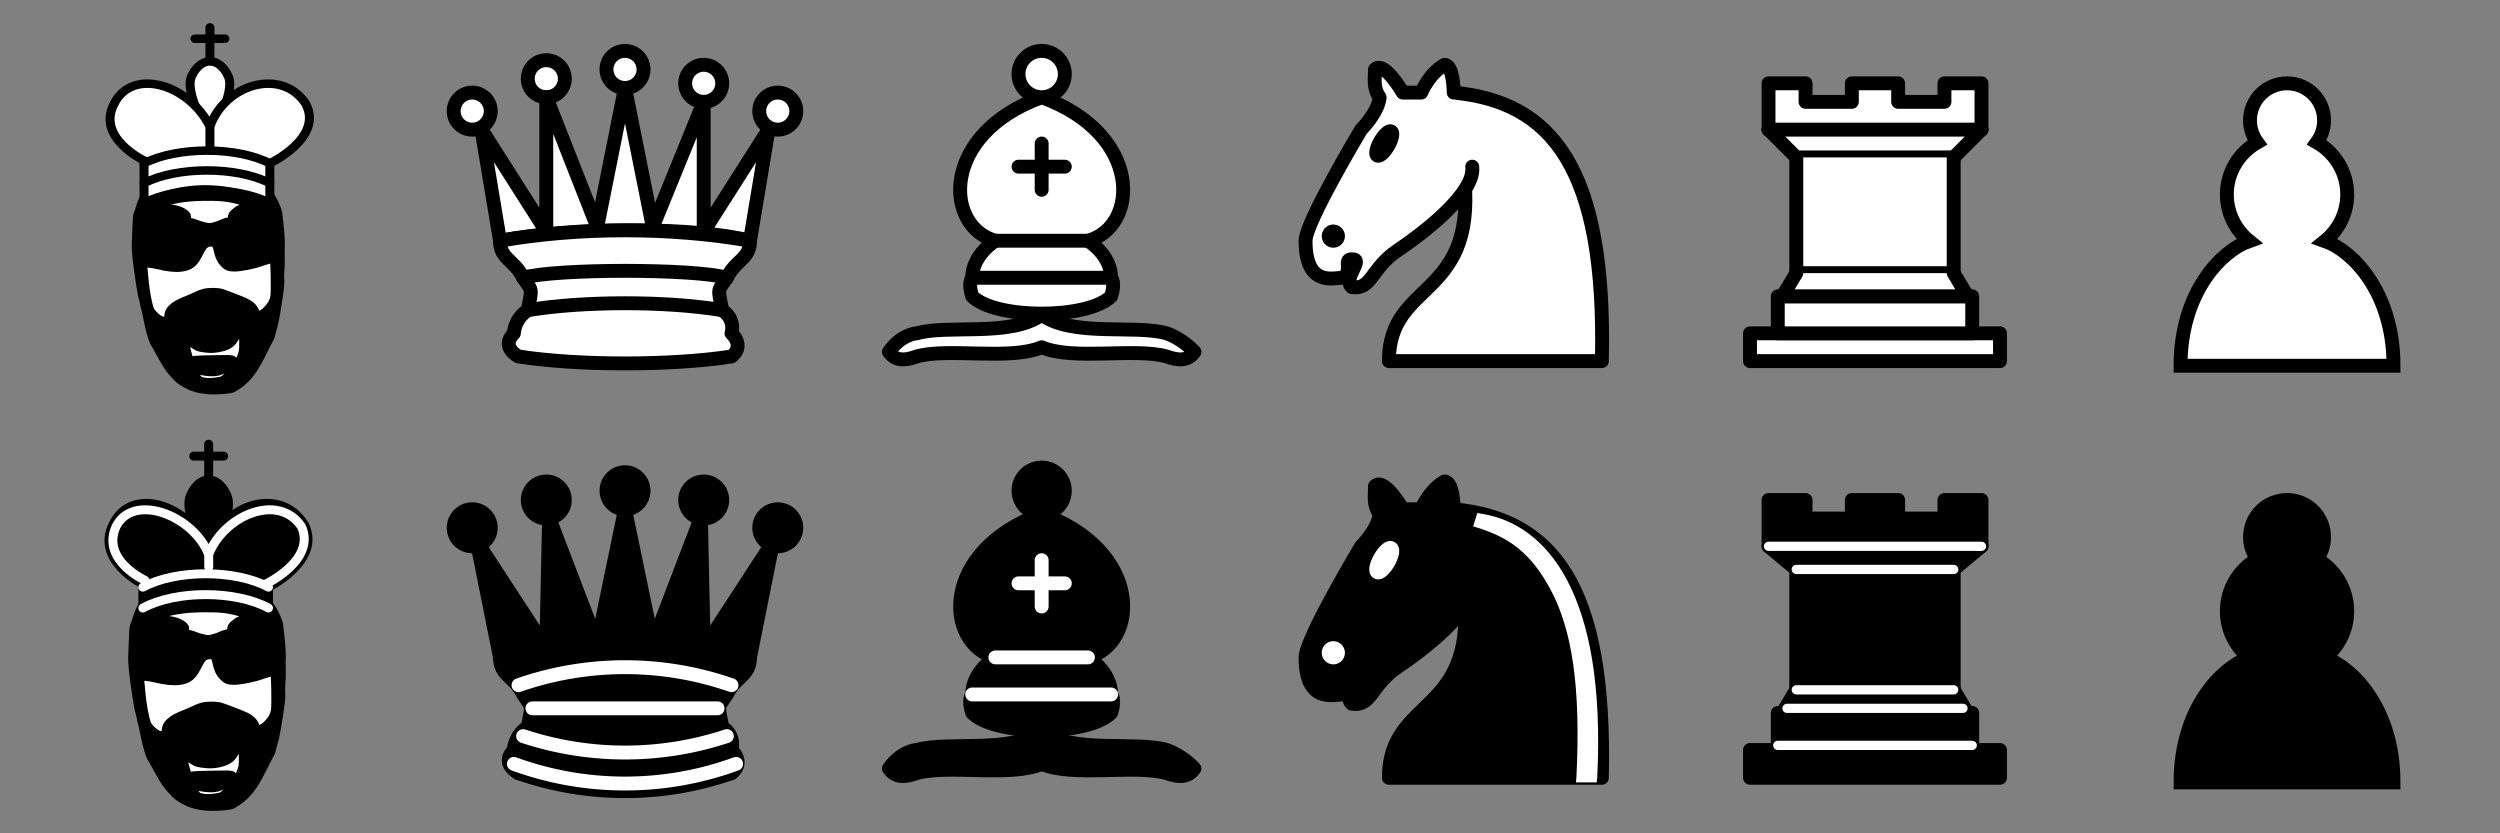 <?xml version="1.0" encoding="UTF-8" standalone="no"?>
<svg
   version="1.1"
   width="270"
   height="90"
   id="svg174"
   sodipodi:docname="Chess_Pieces_Sprite_Batchess.svg"
   xml:space="preserve"
   inkscape:version="1.2.1 (9c6d41e410, 2022-07-14)"
   xmlns:inkscape="http://www.inkscape.org/namespaces/inkscape"
   xmlns:sodipodi="http://sodipodi.sourceforge.net/DTD/sodipodi-0.dtd"
   xmlns="http://www.w3.org/2000/svg"
   xmlns:svg="http://www.w3.org/2000/svg"><rect width="100%" height="100%" fill="#808080" stroke="none"/><defs
     id="defs178"><inkscape:path-effect
       effect="transform_2pts"
       start="145.913,262.554"
       end="365.637,262.554"
       id="path-effect3972"
       is_visible="true"
       lpeversion="1"
       first_knot="1"
       last_knot="2"
       helper_size="4"
       stretch="1"
       offset="0"
       elastic="false"
       from_original_width="true"
       flip_vertical="false"
       flip_horizontal="false"
       lock_length="false"
       lock_angle="false" /><inkscape:path-effect
       effect="bend_path"
       id="path-effect3970"
       is_visible="true"
       lpeversion="1"
       bendpath="m 145.913,262.554 h 219.724"
       prop_scale="1"
       scale_y_rel="false"
       vertical="false"
       hide_knot="false" /><inkscape:path-effect
       effect="join_type"
       id="path-effect3968"
       is_visible="true"
       lpeversion="1"
       linecap_type="butt"
       line_width="1.1"
       linejoin_type="extrp_arc"
       miter_limit="100"
       attempt_force_join="true" /><inkscape:path-effect
       effect="mirror_symmetry"
       start_point="365.637,60.241"
       end_point="365.637,464.868"
       center_point="365.637,262.554"
       id="path-effect3966"
       is_visible="false"
       lpeversion="1.2"
       lpesatellites=""
       mode="free"
       discard_orig_path="false"
       fuse_paths="false"
       oposite_fuse="false"
       split_items="false"
       split_open="false"
       link_styles="false" /><inkscape:path-effect
       effect="interpolate_points"
       id="path-effect3964"
       is_visible="false"
       lpeversion="1"
       interpolator_type="CentripetalCatmullRom" /><inkscape:path-effect
       effect="attach_path"
       id="path-effect3962"
       lpeversion="1"
       is_visible="true"
       startposition="2.5"
       endposition="0.8"
       startcurvestart="0,0 , 20.2,0.106"
       startcurveend="0,0 , 20.8,0" /><inkscape:path-effect
       effect="bend_path"
       id="path-effect3960"
       is_visible="false"
       lpeversion="1"
       bendpath="m 145.913,262.554 h 219.724"
       prop_scale="1"
       scale_y_rel="false"
       vertical="false"
       hide_knot="false" /></defs><sodipodi:namedview
     id="namedview176"
     pagecolor="#ffffff"
     bordercolor="#666666"
     borderopacity="1.0"
     inkscape:showpageshadow="2"
     inkscape:pageopacity="0.0"
     inkscape:pagecheckerboard="0"
     inkscape:deskcolor="#d1d1d1"
     showgrid="false"
     inkscape:zoom="3.7083822"
     inkscape:cx="75.100133"
     inkscape:cy="45.842092"
     inkscape:window-width="1920"
     inkscape:window-height="1017"
     inkscape:window-x="1912"
     inkscape:window-y="-8"
     inkscape:window-maximized="1"
     inkscape:current-layer="svg174" /><!-- white king //--><!-- white queen //--><g
     style="opacity:1; fill:#ffffff; fill-opacity:1; fill-rule:evenodd; stroke:#000000; stroke-width:1.5; stroke-linecap:round;stroke-linejoin:round;stroke-miterlimit:4; stroke-dasharray:none; stroke-opacity:1;"
     transform="translate(45,0)"
     id="g36"><path
       d="M 9 13 A 2 2 0 1 1  5,13 A 2 2 0 1 1  9 13 z"
       transform="translate(-1,-1)"
       id="path18" /><path
       d="M 9 13 A 2 2 0 1 1  5,13 A 2 2 0 1 1  9 13 z"
       transform="translate(15.5,-5.5)"
       id="path20" /><path
       d="M 9 13 A 2 2 0 1 1  5,13 A 2 2 0 1 1  9 13 z"
       transform="translate(32,-1)"
       id="path22" /><path
       d="M 9 13 A 2 2 0 1 1  5,13 A 2 2 0 1 1  9 13 z"
       transform="translate(7,-4.5)"
       id="path24" /><path
       d="M 9 13 A 2 2 0 1 1  5,13 A 2 2 0 1 1  9 13 z"
       transform="translate(24,-4)"
       id="path26" /><path
       d="M 9,26 C 17.5,24.5 30,24.5 36,26 L 38,14 L 31,25 L 31,11 L 25.5,24.5 L 22.5,9.5 L 19.5,24.5 L 14,10.5 L 14,25 L 7,14 L 9,26 z "
       style="stroke-linecap:butt;"
       id="path28" /><path
       d="M 9,26 C 9,28 10.5,28 11.5,30 C 12.5,31.5 12.5,31 12,33.5 C 10.5,34.5 10.5,36 10.5,36 C 9,37.5 11,38.5 11,38.5 C 17.5,39.5 27.5,39.5 34,38.5 C 34,38.5 35.5,37.5 34,36 C 34,36 34.5,34.5 33,33.5 C 32.5,31 32.5,31.5 33.5,30 C 34.5,28 36,28 36,26 C 27.5,24.5 17.5,24.5 9,26 z "
       style="stroke-linecap:butt;"
       id="path30" /><path
       d="M 11.5,30 C 15,29 30,29 33.5,30"
       style="fill:none;"
       id="path32" /><path
       d="M 12,33.5 C 18,32.5 27,32.5 33,33.5"
       style="fill:none;"
       id="path34" /></g><!-- white bishop //--><g
     style="opacity:1; fill:none; fill-rule:evenodd; fill-opacity:1; stroke:#000000; stroke-width:1.5; stroke-linecap:round; stroke-linejoin:round; stroke-miterlimit:4; stroke-dasharray:none; stroke-opacity:1;"
     transform="translate(90,0)"
     id="g48"><g
       style="fill:#ffffff; stroke:#000000; stroke-linecap:butt;"
       id="g44"><path
         d="M 9,36 C 12.39,35.03 19.11,36.43 22.5,34 C 25.89,36.43 32.61,35.03 36,36 C 36,36 37.65,36.54 39,38 C 38.32,38.97 37.35,38.99 36,38.5 C 32.61,37.53 25.89,38.96 22.5,37.5 C 19.11,38.96 12.39,37.53 9,38.5 C 7.646,38.99 6.677,38.97 6,38 C 7.354,36.06 9,36 9,36 z"
         id="path38" /><path
         d="M 15,32 C 17.5,34.5 27.5,34.5 30,32 C 30.5,30.5 30,30 30,30 C 30,27.5 27.5,26 27.5,26 C 33,24.5 33.5,14.5 22.5,10.5 C 11.5,14.5 12,24.5 17.5,26 C 17.5,26 15,27.5 15,30 C 15,30 14.5,30.5 15,32 z"
         id="path40" /><path
         d="M 25 8 A 2.5 2.5 0 1 1  20,8 A 2.5 2.5 0 1 1  25 8 z"
         id="path42" /></g><path
       d="M 17.5,26 L 27.5,26 M 15,30 L 30,30 M 22.5,15.5 L 22.5,20.5 M 20,18 L 25,18"
       style="fill:none; stroke:#000000; stroke-linejoin:miter;"
       id="path46" /></g><!-- white knight //--><g
     style="opacity:1; fill:none; fill-opacity:1; fill-rule:evenodd; stroke:#000000; stroke-width:1.5; stroke-linecap:round;stroke-linejoin:round;stroke-miterlimit:4; stroke-dasharray:none; stroke-opacity:1;"
     transform="translate(135,0)"
     id="g58"><path
       d="M 22,10 C 32.5,11 38.5,18 38,39 L 15,39 C 15,30 25,32.5 23,18"
       style="fill:#ffffff; stroke:#000000;"
       id="path50" /><path
       d="M 24,18 C 24.38,20.91 18.45,25.37 16,27 C 13,29 13.18,31.34 11,31 C 9.958,30.06 12.41,27.96 11,28 C 10,28 11.19,29.23 10,30 C 9,30 5.997,31 6,26 C 6,24 12,14 12,14 C 12,14 13.89,12.1 14,10.5 C 13.27,9.506 13.5,8.5 13.5,7.5 C 14.5,6.5 16.5,10 16.5,10 L 18.5,10 C 18.5,10 19.28,8.008 21,7 C 22,7 22,10 22,10"
       style="fill:#ffffff; stroke:#000000;"
       id="path52" /><path
       d="M 9.5 25.5 A 0.5 0.5 0 1 1 8.5,25.5 A 0.5 0.5 0 1 1 9.5 25.5 z"
       style="fill:#000000; stroke:#000000;"
       id="path54" /><path
       d="M 15 15.5 A 0.5 1.5 0 1 1  14,15.5 A 0.5 1.5 0 1 1  15 15.5 z"
       transform="matrix(0.866,0.5,-0.5,0.866,9.693,-5.173)"
       style="fill:#000000; stroke:#000000;"
       id="path56" /></g><!-- white rook //--><g
     style="opacity:1; fill:#ffffff; fill-opacity:1; fill-rule:evenodd; stroke:#000000; stroke-width:1.5; stroke-linecap:round;stroke-linejoin:round;stroke-miterlimit:4; stroke-dasharray:none; stroke-opacity:1;"
     transform="translate(180,0)"
     id="g74"><path
       d="M 9,39 L 36,39 L 36,36 L 9,36 L 9,39 z "
       style="stroke-linecap:butt;"
       id="path60" /><path
       d="M 12,36 L 12,32 L 33,32 L 33,36 L 12,36 z "
       style="stroke-linecap:butt;"
       id="path62" /><path
       d="M 11,14 L 11,9 L 15,9 L 15,11 L 20,11 L 20,9 L 25,9 L 25,11 L 30,11 L 30,9 L 34,9 L 34,14"
       style="stroke-linecap:butt;"
       id="path64" /><path
       d="M 34,14 L 31,17 L 14,17 L 11,14"
       id="path66" /><path
       d="M 31,17 L 31,29.5 L 14,29.5 L 14,17"
       style="stroke-linecap:butt; stroke-linejoin:miter;"
       id="path68" /><path
       d="M 31,29.5 L 32.5,32 L 12.5,32 L 14,29.5"
       id="path70" /><path
       d="M 11,14 L 34,14"
       style="fill:none; stroke:#000000; stroke-linejoin:miter;"
       id="path72" /></g><!-- white pawn //--><g
     transform="translate(225,0)"
     id="g78"><path
       d="M 22,9 C 19.79,9 18,10.79 18,13 C 18,13.89 18.29,14.71 18.78,15.38 C 16.83,16.5 15.5,18.59 15.5,21 C 15.5,23.03 16.44,24.84 17.91,26.03 C 14.91,27.09 10.5,31.58 10.5,39.5 L 33.5,39.5 C 33.5,31.58 29.09,27.09 26.09,26.03 C 27.56,24.84 28.5,23.03 28.5,21 C 28.5,18.59 27.17,16.5 25.22,15.38 C 25.71,14.71 26,13.89 26,13 C 26,10.79 24.21,9 22,9 z "
       style="opacity:1; fill:#ffffff; fill-opacity:1; fill-rule:nonzero; stroke:#000000; stroke-width:1.5; stroke-linecap:round; stroke-linejoin:miter; stroke-miterlimit:4; stroke-dasharray:none; stroke-opacity:1;"
       id="path76" /></g><!-- black king //--><!-- black queen //--><g
     style="opacity:1; fill:000000; fill-opacity:1; fill-rule:evenodd; stroke:#000000; stroke-width:1.5; stroke-linecap:round;stroke-linejoin:round;stroke-miterlimit:4; stroke-dasharray:none; stroke-opacity:1;"
     transform="translate(45,45)"
     id="g120"><g
       style="fill:#000000; stroke:none;"
       id="g104"><circle
         cx="6"
         cy="12"
         r="2.75"
         id="circle94" /><circle
         cx="14"
         cy="9"
         r="2.75"
         id="circle96" /><circle
         cx="22.5"
         cy="8"
         r="2.75"
         id="circle98" /><circle
         cx="31"
         cy="9"
         r="2.75"
         id="circle100" /><circle
         cx="39"
         cy="12"
         r="2.75"
         id="circle102" /></g><path
       d="M 9,26 C 17.5,24.5 30,24.5 36,26 L 38.5,13.5 L 31,25 L 30.7,10.9 L 25.5,24.5 L 22.5,10 L 19.5,24.5 L 14.3,10.9 L 14,25 L 6.5,13.5 L 9,26 z"
       style="stroke-linecap:butt; stroke:#000000;"
       id="path106" /><path
       d="M 9,26 C 9,28 10.5,28 11.5,30 C 12.5,31.5 12.5,31 12,33.5 C 10.5,34.5 10.5,36 10.5,36 C 9,37.5 11,38.5 11,38.5 C 17.5,39.5 27.5,39.5 34,38.5 C 34,38.5 35.5,37.5 34,36 C 34,36 34.5,34.5 33,33.5 C 32.5,31 32.5,31.5 33.5,30 C 34.5,28 36,28 36,26 C 27.5,24.5 17.5,24.5 9,26 z"
       style="stroke-linecap:butt;"
       id="path108" /><path
       d="M 11,38.5 A 35,35 1 0 0 34,38.5"
       style="fill:none; stroke:#000000; stroke-linecap:butt;"
       id="path110" /><path
       d="M 11,29 A 35,35 1 0 1 34,29"
       style="fill:none; stroke:#ffffff;"
       id="path112" /><path
       d="M 12.5,31.5 L 32.5,31.5"
       style="fill:none; stroke:#ffffff;"
       id="path114" /><path
       d="M 11.5,34.5 A 35,35 1 0 0 33.5,34.5"
       style="fill:none; stroke:#ffffff;"
       id="path116" /><path
       d="M 10.5,37.5 A 35,35 1 0 0 34.5,37.5"
       style="fill:none; stroke:#ffffff;"
       id="path118" /></g><!-- black bishop //--><g
     style="opacity:1; fill:none; fill-rule:evenodd; fill-opacity:1; stroke:#000000; stroke-width:1.5; stroke-linecap:round; stroke-linejoin:round; stroke-miterlimit:4; stroke-dasharray:none; stroke-opacity:1;"
     transform="translate(90,45)"
     id="g132"><g
       style="fill:#000000; stroke:#000000; stroke-linecap:butt;"
       id="g128"><path
         d="M 9,36 C 12.39,35.03 19.11,36.43 22.5,34 C 25.89,36.43 32.61,35.03 36,36 C 36,36 37.65,36.54 39,38 C 38.32,38.97 37.35,38.99 36,38.5 C 32.61,37.53 25.89,38.96 22.5,37.5 C 19.11,38.96 12.39,37.53 9,38.5 C 7.646,38.99 6.677,38.97 6,38 C 7.354,36.06 9,36 9,36 z"
         id="path122" /><path
         d="M 15,32 C 17.5,34.5 27.5,34.5 30,32 C 30.5,30.5 30,30 30,30 C 30,27.5 27.5,26 27.5,26 C 33,24.5 33.5,14.5 22.5,10.5 C 11.5,14.5 12,24.5 17.5,26 C 17.5,26 15,27.5 15,30 C 15,30 14.5,30.5 15,32 z"
         id="path124" /><path
         d="M 25 8 A 2.5 2.5 0 1 1  20,8 A 2.5 2.5 0 1 1  25 8 z"
         id="path126" /></g><path
       d="M 17.5,26 L 27.5,26 M 15,30 L 30,30 M 22.5,15.5 L 22.5,20.5 M 20,18 L 25,18"
       style="fill:none; stroke:#ffffff; stroke-linejoin:miter;"
       id="path130" /></g><!-- black knight //--><g
     style="opacity:1; fill:none; fill-opacity:1; fill-rule:evenodd; stroke:#000000; stroke-width:1.5; stroke-linecap:round;stroke-linejoin:round;stroke-miterlimit:4; stroke-dasharray:none; stroke-opacity:1;"
     transform="translate(135,45)"
     id="g144"><path
       d="M 22,10 C 32.5,11 38.5,18 38,39 L 15,39 C 15,30 25,32.5 23,18"
       style="fill:#000000; stroke:#000000;"
       id="path134" /><path
       d="M 24,18 C 24.38,20.91 18.45,25.37 16,27 C 13,29 13.18,31.34 11,31 C 9.958,30.06 12.41,27.96 11,28 C 10,28 11.19,29.23 10,30 C 9,30 5.997,31 6,26 C 6,24 12,14 12,14 C 12,14 13.89,12.1 14,10.5 C 13.27,9.506 13.5,8.5 13.5,7.5 C 14.5,6.5 16.5,10 16.5,10 L 18.5,10 C 18.5,10 19.28,8.008 21,7 C 22,7 22,10 22,10"
       style="fill:#000000; stroke:#000000;"
       id="path136" /><path
       d="M 9.5 25.5 A 0.5 0.5 0 1 1 8.5,25.5 A 0.5 0.5 0 1 1 9.5 25.5 z"
       style="fill:#ffffff; stroke:#ffffff;"
       id="path138" /><path
       d="M 15 15.5 A 0.5 1.5 0 1 1  14,15.5 A 0.5 1.5 0 1 1  15 15.5 z"
       transform="matrix(0.866,0.5,-0.5,0.866,9.693,-5.173)"
       style="fill:#ffffff; stroke:#ffffff;"
       id="path140" /><path
       d="M 24.55,10.4 L 24.1,11.85 L 24.6,12 C 27.75,13 30.25,14.49 32.5,18.75 C 34.75,23.01 35.75,29.06 35.25,39 L 35.2,39.5 L 37.45,39.5 L 37.5,39 C 38,28.94 36.62,22.15 34.25,17.66 C 31.88,13.17 28.46,11.02 25.06,10.5 L 24.55,10.4 z "
       style="fill:#ffffff; stroke:none;"
       id="path142" /></g><!-- black rook //--><g
     style="opacity:1; fill:000000; fill-opacity:1; fill-rule:evenodd; stroke:#000000; stroke-width:1.5; stroke-linecap:round;stroke-linejoin:round;stroke-miterlimit:4; stroke-dasharray:none; stroke-opacity:1;"
     transform="translate(180,45)"
     id="g168"><path
       d="M 9,39 L 36,39 L 36,36 L 9,36 L 9,39 z "
       style="stroke-linecap:butt;"
       id="path146" /><path
       d="M 12.5,32 L 14,29.5 L 31,29.5 L 32.5,32 L 12.5,32 z "
       style="stroke-linecap:butt;"
       id="path148" /><path
       d="M 12,36 L 12,32 L 33,32 L 33,36 L 12,36 z "
       style="stroke-linecap:butt;"
       id="path150" /><path
       d="M 14,29.5 L 14,16.5 L 31,16.5 L 31,29.5 L 14,29.5 z "
       style="stroke-linecap:butt;stroke-linejoin:miter;"
       id="path152" /><path
       d="M 14,16.5 L 11,14 L 34,14 L 31,16.5 L 14,16.5 z "
       style="stroke-linecap:butt;"
       id="path154" /><path
       d="M 11,14 L 11,9 L 15,9 L 15,11 L 20,11 L 20,9 L 25,9 L 25,11 L 30,11 L 30,9 L 34,9 L 34,14 L 11,14 z "
       style="stroke-linecap:butt;"
       id="path156" /><path
       d="M 12,35.5 L 33,35.5 L 33,35.5"
       style="fill:none; stroke:#ffffff; stroke-width:1; stroke-linejoin:miter;"
       id="path158" /><path
       d="M 13,31.5 L 32,31.5"
       style="fill:none; stroke:#ffffff; stroke-width:1; stroke-linejoin:miter;"
       id="path160" /><path
       d="M 14,29.5 L 31,29.5"
       style="fill:none; stroke:#ffffff; stroke-width:1; stroke-linejoin:miter;"
       id="path162" /><path
       d="M 14,16.5 L 31,16.5"
       style="fill:none; stroke:#ffffff; stroke-width:1; stroke-linejoin:miter;"
       id="path164" /><path
       d="M 11,14 L 34,14"
       style="fill:none; stroke:#ffffff; stroke-width:1; stroke-linejoin:miter;"
       id="path166" /></g><!-- black pawn //--><g
     transform="translate(225,45)"
     id="g172"><path
       d="M 22,9 C 19.79,9 18,10.79 18,13 C 18,13.89 18.29,14.71 18.78,15.38 C 16.83,16.5 15.5,18.59 15.5,21 C 15.5,23.03 16.44,24.84 17.91,26.03 C 14.91,27.09 10.5,31.58 10.5,39.5 L 33.5,39.5 C 33.5,31.58 29.09,27.09 26.09,26.03 C 27.56,24.84 28.5,23.03 28.5,21 C 28.5,18.59 27.17,16.5 25.22,15.38 C 25.71,14.71 26,13.89 26,13 C 26,10.79 24.21,9 22,9 z "
       style="opacity:1; fill:#000000; fill-opacity:1; fill-rule:nonzero; stroke:#000000; stroke-width:1.5; stroke-linecap:round; stroke-linejoin:miter; stroke-miterlimit:4; stroke-dasharray:none; stroke-opacity:1;"
       id="path170" /></g><g
     id="g4444-2"
     transform="matrix(0.089,0,0,0.089,-39.296,1.635)"><g
       id="g4398-8"><path
         style="fill:#000000;stroke:none;stroke-width:0.248"
         d="m 693.802,460.044 c -0.47,-0.029 -2.437,-0.408 -6.238,-0.842 -12.293,-1.119 -26.408,-8.034 -34.039,-15.573 -14.628,-14.451 -16.691,-22.78 -29.83,-45.166 -4.745,-10.351 -8.014,-29.62 -10.642,-41.386 -1.038,-2.32 -1.092,-4.517 -1.186,-4.611 -0.725,-4.069 -0.59,-3.222 -2.584,-10.923 0,-0.133 -0.56,-2.406 -0.799,-4.014 -0.55,-3.702 -1.225,-6.765 -1.821,-10.616 -0.696,-4.497 -4.544,-29.986 -5.123,-41.628 -0.349,-8.051 0.02,-9.21 1.069,-35.948 0.137,-3.485 0.414,-5.406 0.492,-6.058 0.316,-2.875 1.997,-6.393 2.648,-8.116 23.34,-89.182 157.26,-72.911 178.12,3.736 1.827,14.335 3.459,30.438 3.31,40.993 -0.119,0.129 -0.217,1.453 -0.217,2.942 -0.095,8.87 0.436,20.369 -0.246,25.114 -0.197,1.294 -0.228,2.28 -0.086,2.725 -0.77,6.676 -0.026,9.465 -0.129,14.682 -0.032,1.623 -0.163,3.318 -0.292,3.765 -0.128,0.448 -0.29,2.379 -0.359,4.292 -1.674,10.935 -3.411,25.597 -7.054,42.691 -0.131,0.237 -0.459,1.322 -0.728,2.412 -0.27,1.09 -0.673,2.595 -0.896,3.345 -0.223,0.75 -0.466,1.753 -0.54,2.23 -0.074,0.477 -0.236,0.995 -0.361,1.151 -0.125,0.156 -0.441,1.327 -0.703,2.602 -0.52,2.53 -1.035,4.477 -1.236,4.672 -14.999,27.418 -21.261,50.105 -48.345,64.845 -2.211,1.203 -6.904,1.875 -9.267,2.018 -4.212,0.255 -12.004,1.334 -22.916,0.666 z m 19.945,-14.885 c 28.558,-22.159 26.91,-46.17 25.321,-58.836 -0.199,-4.463 -3.713,-13.782 -5.386,-11.645 -1.672,2.137 -2.251,2.901 -3.08,4.432 -0.83,1.531 -1.547,2.974 -2.223,4.083 -0.677,1.109 -1.128,1.954 -1.128,2.13 0,0.176 -0.416,0.683 -0.991,1.773 -0.575,1.09 -1.397,2.582 -1.986,3.625 -0.589,1.044 -0.928,1.836 -2.594,3.994 -1.666,2.158 -7.232,4.924 -8.799,5.48 -1.567,0.557 -8.835,2.062 -11.492,2.34 -2.657,0.279 -2.208,0.382 -4.302,0.035 -2.093,-0.347 -4.486,-0.383 -6.551,-0.612 -2.066,-0.229 -4.683,-0.435 -5.842,-0.749 -1.159,-0.315 -0.996,-0.436 -1.211,-0.515 -0.215,-0.079 1.051,0.648 -0.781,-0.288 -1.832,-0.936 -7.276,-4.32 -9.56,-6.414 -2.284,-2.094 -3.969,-14.091 -9.148,-10.66 -5.179,3.431 6.415,51.002 17.165,61.454 4.812,3.936 21.947,3.783 32.588,0.373 z m -10.9,-14.336 c -0.818,0.066 2.33,-0.227 -1.722,0.355 -4.052,0.582 -22.25,-2.989 -25.122,-5.008 v -1.7e-4 -1.6e-4 c -2.342,-2.786 -0.743,-4.484 0.993,-5.036 1.632,-0.518 3.95,-0.681 5.969,-0.626 2.686,0.073 3.82,-0.024 6.255,-10e-4 2.434,0.023 -0.395,-0.216 5.276,-0.094 5.671,0.122 24.606,-0.782 25.929,-0.829 1.323,-0.048 3.1,-0.073 2.379,0.941 -0.721,1.014 -11.962,8.846 -19.957,10.299 M 647.83,369.266 c -0.011,-1.053 0.568,-9.041 3.002,-10.721 8.203,-8.655 19.554,-9.759 29.125,-15.28 10.338,-5.964 25.208,-7.055 35.773,-1.504 27.676,10.347 35.007,12.699 33.804,26.477 -0.167,0 -0.245,0.66 -0.211,1.806 18.729,-7.101 20.157,-11.958 26.016,-20.921 3.83,-11.449 1.935,-19.527 1.485,-52.925 0.037,-1.454 0.863,-4.204 -0.455,-3.965 -16.981,3.068 -21.961,7.068 -28.442,8.077 -0.567,0.088 -1.321,0.26 -1.753,0.358 -9.949,2.26 -22.133,5.068 -27.067,2.006 -17.299,-10.736 -4.558,-30.603 -22.864,-29.265 -19.362,1.415 -10.901,27.433 -33.781,30.409 -9.183,1.195 -18.513,0.173 -34.687,-4.369 -11.242,-1.12 -16.146,-2.936 -14.994,5.741 1.693,10.375 1.483,21.865 3.049,31.536 1.429,3.971 2.57,13.461 4.098,18.669 3.346,11.398 15.599,17.781 18.863,18.279 7.585,1.157 9.06,-2.349 9.039,-4.408 z m 67.66,-2.093 c 6.765,-1.147 8.392,-0.82 9.077,-1.184 13.372,-7.105 -10.938,-11.364 -24.138,-12.716 -6.363,0.464 -8.14,-0.275 -17.077,2.286 -52.395,13.271 25.373,12.762 32.138,11.615 z M 699.5,259.655 c 0.613,-0.327 1.918,-0.735 2.899,-0.908 0.981,-0.173 2.203,-0.528 2.716,-0.789 4.576,-1.225 8.955,-4.266 12.978,-5.044 0.608,-0.094 1.728,-0.413 2.592,-0.618 4.376,-1.036 13.132,-3.089 13.132,-3.089 l 13.027,-1.546 11.394,-0.193 c -5.216,-2.91 -14.308,-5.186 -18.62,-3.953 -0.472,0.278 -1.291,0.582 -1.823,0.663 -3.036,0.457 -4.8,0.927 -9.158,1.317 -6.848,0.613 -2.498,-3.077 4.808,-7.817 3.397,-1.281 3.57,-1.537 6.918,-1.88 4.136,0.506 7.863,-0.324 10.693,-0.011 5.15,1.983 2.38,1.146 6.976,3.611 2.555,1.546 3.936,3.42 5.46,4.062 0.073,-0.073 0.376,0.07 0.673,0.318 1.225,1.097 1.667,2.839 3.395,2.919 l 0.235,-0.139 0.415,-0.742 c 0.398,-0.711 -0.147,-1.616 -0.254,-1.781 -0.106,-0.165 -0.206,-0.953 -0.22,-1.75 -0.015,-0.797 -0.127,-1.522 -0.249,-1.61 -0.122,-0.088 -0.232,-0.663 -0.245,-1.276 -0.04,-1.959 -0.411,-3.823 -0.882,-4.431 -0.252,-0.325 -0.458,-0.914 -0.458,-1.31 0,-0.395 -0.161,-0.966 -0.359,-1.267 -0.197,-0.302 -0.4,-0.939 -0.45,-1.416 -0.112,-1.06 -0.662,-1.982 -1.183,-1.982 -0.587,0 -0.981,-0.517 -0.981,-1.288 -32.184,-52.663 -70.871,-16.653 -133.94,-0.075 -0.11,0.273 -0.356,0.653 -0.547,0.845 -0.205,0.208 -0.307,0.683 -0.25,1.17 0.098,0.842 0.37,1.451 -0.534,1.451 -0.497,0 -0.711,0.756 -1.078,0.98 -1.107,0.676 -1.152,1.686 -1.948,2.534 0,0 -0.439,0.329 -0.536,0.571 0.297,2.02 -1.006,5.959 -0.291,6.816 1.651,1.979 8.486,-1.867 9.858,-2.599 0.27,0 0.848,-0.221 1.285,-0.491 0.437,-0.27 1.008,-0.526 1.268,-0.57 0.261,-0.043 0.713,-0.21 1.005,-0.371 0.292,-0.161 1.165,-0.367 1.939,-0.458 0.774,-0.091 1.557,-0.315 1.741,-0.499 8.95,-1.164 18.956,2.421 21.907,4.619 0.284,0 0.517,0.248 0.517,0.248 l 0.426,0.248 c 2.486,2.238 2.941,2.21 0.85,4.663 -1.025,1.202 -3.6,-0.548 -7.154,-0.623 -0.538,-0.011 -1.347,-0.003 -1.889,-0.194 -1.267,-0.168 -2.519,-0.501 -3.643,-0.382 -9.162,-0.011 -6.821,-4.552 -15.03,2.048 -0.568,0.457 -0.68,0.493 -0.88,1.589 -0.109,0.599 0.279,0.568 0.976,0.724 0.596,0.133 1.2,-0.191 1.805,-0.234 2.819,-0.198 8.478,-0.096 8.478,-0.096 l 19.69,2.72 c 0,0 0.548,0.188 1.077,0.188 0.528,0 1.751,0.166 2.717,0.37 3.581,1.274 7.231,1.838 9.789,3.347 0.172,0.102 1.148,0.771 2.35,1.015 6.005,1.218 6.806,2.178 12.053,2.61 2.194,-0.02 2.929,-0.072 4.561,-0.214 z"
         id="path1192-4"
         sodipodi:nodetypes="ccsccccssccccccccccsccssssscsssczzzzzzzzzzzzzzzzzccczssssszzzzcczcccscssssssccccssczccczccsccccssccccccccssssssssssssccssssscssssccccssccssssccscsscccsccs" /></g><g
       id="g937-9"
       transform="matrix(1.494,0,0,1.413,1097.743,241.266)"><g
         style="fill:none;fill-opacity:1;fill-rule:evenodd;stroke:#000000;stroke-width:1.5;stroke-linecap:round;stroke-linejoin:round;stroke-miterlimit:4;stroke-dasharray:none;stroke-opacity:1"
         id="g687-7"
         transform="matrix(4.865,0,0,4.865,-378.181,-189.405)"><path
           d="M 22.5,11.63 V 6"
           style="fill:none;stroke:#000000;stroke-linejoin:miter"
           id="path673-5" /><path
           d="m 20,8 h 5"
           style="fill:none;stroke:#000000;stroke-linejoin:miter"
           id="path675-7" /><path
           d="m 22.5,25 c 0,0 4.5,-7.5 3,-10.5 0,0 -1,-2.5 -3,-2.5 -2,0 -3,2.5 -3,2.5 -1.5,3 3,10.5 3,10.5"
           style="fill:#ffffff;stroke:#000000;stroke-linecap:butt;stroke-linejoin:miter"
           id="path677-1" /><path
           d="m 32.5,37 v -7 c 0,0 9,-4.5 6,-10.5 -4,-6.5 -13.5,-3.5 -16,4 V 27 23.5 C 19,16 9.5,13 6.5,19.5 c -3,6 5,10 5,10 V 37 c 11.198,-5.116 18.18,-0.553 21,0"
           style="fill:#ffffff;stroke:#000000"
           id="path679-7"
           sodipodi:nodetypes="cccccccccc" /><path
           d="M 11.5,30 C 17,27 27,27 32.5,30"
           style="fill:none;stroke:#000000"
           id="path681-9" /><path
           d="m 11.5,33.5 c 5.5,-3 15.5,-3 21,0"
           style="fill:none;stroke:#000000"
           id="path683-1" /><path
           d="M 11.5,37 C 17,34 27,34 32.5,37"
           style="fill:none;stroke:#000000"
           id="path685-9" /></g></g><path
       style="fill:#ffffff;fill-opacity:1;stroke:#000000;stroke-width:14.142;stroke-linecap:round;stroke-linejoin:round;stroke-dasharray:none;stroke-opacity:1;paint-order:stroke fill markers"
       d="m 634.672,371.474 c -4.639,-2.312 -10.622,-8.176 -12.681,-12.431 -2.711,-5.601 -6.204,-24.273 -7.483,-40.002 -0.642,-7.898 -1.345,-14.821 -1.561,-15.385 -0.216,-0.564 0.154,-1.861 0.823,-2.881 1.194,-1.822 1.327,-1.849 7.326,-1.475 3.36,0.21 9.451,1.211 13.534,2.226 10.948,2.72 20.068,3.62 26.903,2.653 10.111,-1.43 13.851,-4.593 20.054,-16.962 2.396,-4.778 4.791,-8.497 6.356,-9.871 4.304,-3.779 11.002,-4.788 15.118,-2.279 2.584,1.575 3.302,3.072 4.919,10.25 1.52,6.746 3.144,10.313 6.274,13.778 3.773,4.177 5.688,4.962 12.088,4.955 6.564,-0.007 23.09,-3.275 30.264,-5.986 4.855,-1.834 17.343,-5.322 19.055,-5.322 1.173,0 2.083,41.317 1.067,48.437 -0.906,6.348 -3.444,11.331 -8.685,17.051 -3.372,3.68 -5.449,5.184 -10.673,7.725 -3.567,1.735 -6.71,3.155 -6.984,3.155 -0.274,0 -0.498,-1.65 -0.498,-3.666 0,-6.688 -3.151,-10.895 -11.286,-15.068 -3.573,-1.833 -25.24,-10.225 -29.372,-11.376 -4.701,-1.31 -14.604,-1.265 -19.807,0.091 -2.307,0.601 -6.272,2.147 -8.811,3.435 -2.539,1.288 -7.639,3.53 -11.334,4.981 -9.428,3.703 -14.167,6.36 -17.623,9.882 -2.718,2.77 -3.062,3.533 -3.831,8.51 -0.603,3.902 -1.235,5.752 -2.205,6.461 -2.151,1.573 -6.762,1.2 -10.945,-0.884 z"
       id="path4339-5" /><path
       style="fill:#ffffff;fill-opacity:1;stroke:#000000;stroke-width:14.142;stroke-linecap:round;stroke-linejoin:round;stroke-dasharray:none;stroke-opacity:1;paint-order:stroke fill markers"
       d="m 687.778,258.089 c -2.853,-0.718 -6.194,-1.768 -7.425,-2.334 -6.848,-3.146 -24.855,-6.147 -36.88,-6.147 -3.946,0 -6.723,-0.288 -6.723,-0.697 0,-0.383 1.283,-1.546 2.851,-2.584 2.766,-1.83 2.994,-1.863 7.601,-1.08 2.613,0.444 7.588,1.17 11.058,1.613 5.82,0.745 6.38,0.707 7.248,-0.479 1.304,-1.783 1.223,-2.066 -1.17,-4.08 -4.663,-3.924 -16.294,-6.626 -23.482,-5.456 -2.145,0.349 -6.058,1.613 -8.696,2.81 -5.876,2.664 -8.139,2.827 -8.133,0.584 0.008,-3.113 1.486,-6.851 3.262,-8.248 0.991,-0.78 1.613,-1.725 1.381,-2.1 -0.465,-0.752 3.865,-2.497 13.031,-5.25 14.676,-4.409 29.93,-6.327 50.558,-6.357 23.797,-0.034 30.745,1.151 58.111,9.912 l 14.977,4.795 0.729,2.828 c 1.538,5.97 2.028,9.567 1.36,9.98 -0.369,0.228 -1.047,-0.07 -1.507,-0.661 -1.266,-1.627 -7.355,-6.068 -11.019,-8.037 -3.01,-1.617 -3.834,-1.728 -11.031,-1.483 -8.574,0.292 -11.009,1.143 -16.211,5.667 -2.036,1.771 -2.646,2.752 -2.289,3.681 0.421,1.098 1.029,1.203 4.544,0.784 2.231,-0.266 6.066,-0.939 8.521,-1.495 3.872,-0.877 5.108,-0.877 9.32,0.001 2.671,0.557 5.753,1.499 6.85,2.093 1.92,1.041 1.767,1.082 -4.142,1.109 -3.375,0.016 -8.625,0.365 -11.667,0.778 -7.986,1.082 -23.369,4.78 -26.477,6.366 -4.489,2.29 -13.369,4.909 -16.444,4.849 -1.603,-0.031 -5.249,-0.644 -8.102,-1.362 z"
       id="path4341-4" /><path
       style="fill:#ffffff;fill-opacity:1;stroke:#000000;stroke-width:14.142;stroke-linecap:round;stroke-linejoin:round;stroke-dasharray:none;stroke-opacity:1;paint-order:stroke fill markers"
       d="m 686.247,366.947 c -10.824,-0.535 -16.471,-1.385 -19.316,-2.907 l -1.459,-0.781 1.578,-1.277 c 2.073,-1.679 7.585,-3.707 16.528,-6.082 5.9,-1.567 8.728,-1.922 15.044,-1.889 8.869,0.047 19.564,2.058 25.57,4.807 4.087,1.871 4.622,3.084 2.312,5.236 -1.729,1.61 -3.744,2.074 -11.098,2.551 -12.035,0.782 -18.68,0.86 -29.158,0.342 z"
       id="path4343-7" /><path
       style="fill:#ffffff;fill-opacity:1;stroke:#000000;stroke-width:14.142;stroke-linecap:round;stroke-linejoin:round;stroke-dasharray:none;stroke-opacity:1;paint-order:stroke fill markers"
       d="m 688.799,446.853 c -5.363,-0.899 -7.395,-2.027 -9.71,-5.392 -6.43,-9.345 -14.23,-33.85 -15.827,-49.724 -0.576,-5.725 0.364,-8.683 2.658,-8.358 1.203,0.171 2.233,1.561 4.23,5.713 2.462,5.117 2.995,5.719 7.894,8.916 5.422,3.539 6.067,3.718 17.05,4.733 6.676,0.617 16.327,-1.206 21.79,-4.115 4.555,-2.426 6.045,-4.292 11.427,-14.314 1.88,-3.5 3.984,-7.098 4.676,-7.996 l 1.258,-1.632 1.077,1.643 c 2.88,4.395 3.477,7.716 3.535,19.651 0.053,11.03 -0.052,11.976 -1.92,17.324 -3.357,9.607 -7.148,15.492 -15.333,23.799 -8.103,8.224 -8.615,8.495 -18.507,9.779 -6.026,0.782 -9.495,0.775 -14.297,-0.029 z m 18.031,-16.736 c 4.788,-1.546 15.761,-8.126 16.059,-9.628 0.204,-1.032 -1.71,-1.103 -20.506,-0.769 -24.621,0.438 -26.476,0.607 -27.497,2.515 -1.26,2.354 0.834,4.637 5.497,5.993 10.747,3.124 20.475,3.819 26.448,1.89 z"
       id="path4345-1" /></g><g
     id="g3952"
     transform="matrix(1.03,0,0,1.026,77.675,17.793)"><g
       id="g4444"
       transform="matrix(0.089,0,0,0.089,-115.5,27.053)"><g
         id="g4398"><path
           style="fill:#000000;stroke:none;stroke-width:0.248"
           d="m 693.802,460.044 c -0.47,-0.029 -2.437,-0.408 -6.238,-0.842 -12.293,-1.119 -26.408,-8.034 -34.039,-15.573 -14.628,-14.451 -16.691,-22.78 -29.83,-45.166 -4.745,-10.351 -8.014,-29.62 -10.642,-41.386 -1.038,-2.32 -1.092,-4.517 -1.186,-4.611 -0.725,-4.069 -0.59,-3.222 -2.584,-10.923 0,-0.133 -0.56,-2.406 -0.799,-4.014 -0.55,-3.702 -1.225,-6.765 -1.821,-10.616 -0.696,-4.497 -4.544,-29.986 -5.123,-41.628 -0.349,-8.051 0.02,-9.21 1.069,-35.948 0.137,-3.485 0.414,-5.406 0.492,-6.058 0.316,-2.875 1.997,-6.393 2.648,-8.116 23.34,-89.182 157.26,-72.911 178.12,3.736 1.827,14.335 3.459,30.438 3.31,40.993 -0.119,0.129 -0.217,1.453 -0.217,2.942 -0.095,8.87 0.436,20.369 -0.246,25.114 -0.197,1.294 -0.228,2.28 -0.086,2.725 -0.77,6.676 -0.026,9.465 -0.129,14.682 -0.032,1.623 -0.163,3.318 -0.292,3.765 -0.128,0.448 -0.29,2.379 -0.359,4.292 -1.674,10.935 -3.411,25.597 -7.054,42.691 -0.131,0.237 -0.459,1.322 -0.728,2.412 -0.27,1.09 -0.673,2.595 -0.896,3.345 -0.223,0.75 -0.466,1.753 -0.54,2.23 -0.074,0.477 -0.236,0.995 -0.361,1.151 -0.125,0.156 -0.441,1.327 -0.703,2.602 -0.52,2.53 -1.035,4.477 -1.236,4.672 -14.999,27.418 -21.261,50.105 -48.345,64.845 -2.211,1.203 -6.904,1.875 -9.267,2.018 -4.212,0.255 -12.004,1.334 -22.916,0.666 z m 19.945,-14.885 c 28.558,-22.159 26.91,-46.17 25.321,-58.836 -0.199,-4.463 -3.713,-13.782 -5.386,-11.645 -1.672,2.137 -2.251,2.901 -3.08,4.432 -0.83,1.531 -1.547,2.974 -2.223,4.083 -0.677,1.109 -1.128,1.954 -1.128,2.13 0,0.176 -0.416,0.683 -0.991,1.773 -0.575,1.09 -1.397,2.582 -1.986,3.625 -0.589,1.044 -0.928,1.836 -2.594,3.994 -1.666,2.158 -7.232,4.924 -8.799,5.48 -1.567,0.557 -8.835,2.062 -11.492,2.34 -2.657,0.279 -2.208,0.382 -4.302,0.035 -2.093,-0.347 -4.486,-0.383 -6.551,-0.612 -2.066,-0.229 -4.683,-0.435 -5.842,-0.749 -1.159,-0.315 -0.996,-0.436 -1.211,-0.515 -0.215,-0.079 1.051,0.648 -0.781,-0.288 -1.832,-0.936 -7.276,-4.32 -9.56,-6.414 -2.284,-2.094 -3.969,-14.091 -9.148,-10.66 -5.179,3.431 6.415,51.002 17.165,61.454 4.812,3.936 21.947,3.783 32.588,0.373 z m -10.9,-14.336 c -0.818,0.066 2.33,-0.227 -1.722,0.355 -4.052,0.582 -22.25,-2.989 -25.122,-5.008 v -1.7e-4 -1.6e-4 c -2.342,-2.786 -0.743,-4.484 0.993,-5.036 1.632,-0.518 3.95,-0.681 5.969,-0.626 2.686,0.073 3.82,-0.024 6.255,-10e-4 2.434,0.023 -0.395,-0.216 5.276,-0.094 5.671,0.122 24.606,-0.782 25.929,-0.829 1.323,-0.048 3.1,-0.073 2.379,0.941 -0.721,1.014 -11.962,8.846 -19.957,10.299 M 647.83,369.266 c -0.011,-1.053 0.568,-9.041 3.002,-10.721 8.203,-8.655 19.554,-9.759 29.125,-15.28 10.338,-5.964 25.208,-7.055 35.773,-1.504 27.676,10.347 35.007,12.699 33.804,26.477 -0.167,0 -0.245,0.66 -0.211,1.806 18.729,-7.101 20.157,-11.958 26.016,-20.921 3.83,-11.449 1.935,-19.527 1.485,-52.925 0.037,-1.454 0.863,-4.204 -0.455,-3.965 -16.981,3.068 -21.961,7.068 -28.442,8.077 -0.567,0.088 -1.321,0.26 -1.753,0.358 -9.949,2.26 -22.133,5.068 -27.067,2.006 -17.299,-10.736 -4.558,-30.603 -22.864,-29.265 -19.362,1.415 -10.901,27.433 -33.781,30.409 -9.183,1.195 -18.513,0.173 -34.687,-4.369 -11.242,-1.12 -16.146,-2.936 -14.994,5.741 1.693,10.375 1.483,21.865 3.049,31.536 1.429,3.971 2.57,13.461 4.098,18.669 3.346,11.398 15.599,17.781 18.863,18.279 7.585,1.157 9.06,-2.349 9.039,-4.408 z m 67.66,-2.093 c 6.765,-1.147 8.392,-0.82 9.077,-1.184 13.372,-7.105 -10.938,-11.364 -24.138,-12.716 -6.363,0.464 -8.14,-0.275 -17.077,2.286 -52.395,13.271 25.373,12.762 32.138,11.615 z M 699.5,259.655 c 0.613,-0.327 1.918,-0.735 2.899,-0.908 0.981,-0.173 2.203,-0.528 2.716,-0.789 4.576,-1.225 8.955,-4.266 12.978,-5.044 0.608,-0.094 1.728,-0.413 2.592,-0.618 4.376,-1.036 13.132,-3.089 13.132,-3.089 l 13.027,-1.546 11.394,-0.193 c -5.216,-2.91 -14.308,-5.186 -18.62,-3.953 -0.472,0.278 -1.291,0.582 -1.823,0.663 -3.036,0.457 -4.8,0.927 -9.158,1.317 -6.848,0.613 -2.498,-3.077 4.808,-7.817 3.397,-1.281 3.57,-1.537 6.918,-1.88 4.136,0.506 7.863,-0.324 10.693,-0.011 5.15,1.983 2.38,1.146 6.976,3.611 2.555,1.546 3.936,3.42 5.46,4.062 0.073,-0.073 0.376,0.07 0.673,0.318 1.225,1.097 1.667,2.839 3.395,2.919 l 0.235,-0.139 0.415,-0.742 c 0.398,-0.711 -0.147,-1.616 -0.254,-1.781 -0.106,-0.165 -0.206,-0.953 -0.22,-1.75 -0.015,-0.797 -0.127,-1.522 -0.249,-1.61 -0.122,-0.088 -0.232,-0.663 -0.245,-1.276 -0.04,-1.959 -0.411,-3.823 -0.882,-4.431 -0.252,-0.325 -0.458,-0.914 -0.458,-1.31 0,-0.395 -0.161,-0.966 -0.359,-1.267 -0.197,-0.302 -0.4,-0.939 -0.45,-1.416 -0.112,-1.06 -0.662,-1.982 -1.183,-1.982 -0.587,0 -0.981,-0.517 -0.981,-1.288 -32.184,-52.663 -70.871,-16.653 -133.94,-0.075 -0.11,0.273 -0.356,0.653 -0.547,0.845 -0.205,0.208 -0.307,0.683 -0.25,1.17 0.098,0.842 0.37,1.451 -0.534,1.451 -0.497,0 -0.711,0.756 -1.078,0.98 -1.107,0.676 -1.152,1.686 -1.948,2.534 0,0 -0.439,0.329 -0.536,0.571 0.297,2.02 -1.006,5.959 -0.291,6.816 1.651,1.979 8.486,-1.867 9.858,-2.599 0.27,0 0.848,-0.221 1.285,-0.491 0.437,-0.27 1.008,-0.526 1.268,-0.57 0.261,-0.043 0.713,-0.21 1.005,-0.371 0.292,-0.161 1.165,-0.367 1.939,-0.458 0.774,-0.091 1.557,-0.315 1.741,-0.499 8.95,-1.164 18.956,2.421 21.907,4.619 0.284,0 0.517,0.248 0.517,0.248 l 0.426,0.248 c 2.486,2.238 2.941,2.21 0.85,4.663 -1.025,1.202 -3.6,-0.548 -7.154,-0.623 -0.538,-0.011 -1.347,-0.003 -1.889,-0.194 -1.267,-0.168 -2.519,-0.501 -3.643,-0.382 -9.162,-0.011 -6.821,-4.552 -15.03,2.048 -0.568,0.457 -0.68,0.493 -0.88,1.589 -0.109,0.599 0.279,0.568 0.976,0.724 0.596,0.133 1.2,-0.191 1.805,-0.234 2.819,-0.198 8.478,-0.096 8.478,-0.096 l 19.69,2.72 c 0,0 0.548,0.188 1.077,0.188 0.528,0 1.751,0.166 2.717,0.37 3.581,1.274 7.231,1.838 9.789,3.347 0.172,0.102 1.148,0.771 2.35,1.015 6.005,1.218 6.806,2.178 12.053,2.61 2.194,-0.02 2.929,-0.072 4.561,-0.214 z"
           id="path1192"
           sodipodi:nodetypes="ccsccccssccccccccccsccssssscsssczzzzzzzzzzzzzzzzzccczssssszzzzcczcccscssssssccccssczccczccsccccssccccccccssssssssssssccssssscssssccccssccssssccscsscccsccs" /></g><g
         id="g937"
         transform="matrix(1.494,0,0,1.413,1097.743,241.266)"><g
           style="fill:none;fill-opacity:1;fill-rule:evenodd;stroke:#000000;stroke-width:1.5;stroke-linecap:round;stroke-linejoin:round;stroke-miterlimit:4;stroke-dasharray:none;stroke-opacity:1"
           id="g687"
           transform="matrix(4.865,0,0,4.865,-378.181,-189.405)"><path
             d="M 11.5,37 C 17,34 27,34 32.5,37"
             style="fill:none;stroke:#000000"
             id="path685" /></g></g><path
         style="fill:#ffffff;fill-opacity:1;stroke:#000000;stroke-width:14.142;stroke-linecap:round;stroke-linejoin:round;stroke-dasharray:none;stroke-opacity:1;paint-order:stroke fill markers"
         d="m 634.672,371.474 c -4.639,-2.312 -10.622,-8.176 -12.681,-12.431 -2.711,-5.601 -6.204,-24.273 -7.483,-40.002 -0.642,-7.898 -1.345,-14.821 -1.561,-15.385 -0.216,-0.564 0.154,-1.861 0.823,-2.881 1.194,-1.822 1.327,-1.849 7.326,-1.475 3.36,0.21 9.451,1.211 13.534,2.226 10.948,2.72 20.068,3.62 26.903,2.653 10.111,-1.43 13.851,-4.593 20.054,-16.962 2.396,-4.778 4.791,-8.497 6.356,-9.871 4.304,-3.779 11.002,-4.788 15.118,-2.279 2.584,1.575 3.302,3.072 4.919,10.25 1.52,6.746 3.144,10.313 6.274,13.778 3.773,4.177 5.688,4.962 12.088,4.955 6.564,-0.007 23.09,-3.275 30.264,-5.986 4.855,-1.834 17.343,-5.322 19.055,-5.322 1.173,0 2.083,41.317 1.067,48.437 -0.906,6.348 -3.444,11.331 -8.685,17.051 -3.372,3.68 -5.449,5.184 -10.673,7.725 -3.567,1.735 -6.71,3.155 -6.984,3.155 -0.274,0 -0.498,-1.65 -0.498,-3.666 0,-6.688 -3.151,-10.895 -11.286,-15.068 -3.573,-1.833 -25.24,-10.225 -29.372,-11.376 -4.701,-1.31 -14.604,-1.265 -19.807,0.091 -2.307,0.601 -6.272,2.147 -8.811,3.435 -2.539,1.288 -7.639,3.53 -11.334,4.981 -9.428,3.703 -14.167,6.36 -17.623,9.882 -2.718,2.77 -3.062,3.533 -3.831,8.51 -0.603,3.902 -1.235,5.752 -2.205,6.461 -2.151,1.573 -6.762,1.2 -10.945,-0.884 z"
         id="path4339" /><path
         style="fill:#ffffff;fill-opacity:1;stroke:#000000;stroke-width:14.142;stroke-linecap:round;stroke-linejoin:round;stroke-dasharray:none;stroke-opacity:1;paint-order:stroke fill markers"
         d="m 687.778,258.089 c -2.853,-0.718 -6.194,-1.768 -7.425,-2.334 -6.848,-3.146 -24.855,-6.147 -36.88,-6.147 -3.946,0 -6.723,-0.288 -6.723,-0.697 0,-0.383 1.283,-1.546 2.851,-2.584 2.766,-1.83 2.994,-1.863 7.601,-1.08 2.613,0.444 7.588,1.17 11.058,1.613 5.82,0.745 6.38,0.707 7.248,-0.479 1.304,-1.783 1.223,-2.066 -1.17,-4.08 -4.663,-3.924 -16.294,-6.626 -23.482,-5.456 -2.145,0.349 -6.058,1.613 -8.696,2.81 -5.876,2.664 -8.139,2.827 -8.133,0.584 0.008,-3.113 1.486,-6.851 3.262,-8.248 0.991,-0.78 1.613,-1.725 1.381,-2.1 -0.465,-0.752 3.865,-2.497 13.031,-5.25 14.676,-4.409 29.93,-6.327 50.558,-6.357 23.797,-0.034 30.745,1.151 58.111,9.912 l 14.977,4.795 0.729,2.828 c 1.538,5.97 2.028,9.567 1.36,9.98 -0.369,0.228 -1.047,-0.07 -1.507,-0.661 -1.266,-1.627 -7.355,-6.068 -11.019,-8.037 -3.01,-1.617 -3.834,-1.728 -11.031,-1.483 -8.574,0.292 -11.009,1.143 -16.211,5.667 -2.036,1.771 -2.646,2.752 -2.289,3.681 0.421,1.098 1.029,1.203 4.544,0.784 2.231,-0.266 6.066,-0.939 8.521,-1.495 3.872,-0.877 5.108,-0.877 9.32,0.001 2.671,0.557 5.753,1.499 6.85,2.093 1.92,1.041 1.767,1.082 -4.142,1.109 -3.375,0.016 -8.625,0.365 -11.667,0.778 -7.986,1.082 -23.369,4.78 -26.477,6.366 -4.489,2.29 -13.369,4.909 -16.444,4.849 -1.603,-0.031 -5.249,-0.644 -8.102,-1.362 z"
         id="path4341" /><path
         style="fill:#ffffff;fill-opacity:1;stroke:#000000;stroke-width:14.142;stroke-linecap:round;stroke-linejoin:round;stroke-dasharray:none;stroke-opacity:1;paint-order:stroke fill markers"
         d="m 686.247,366.947 c -10.824,-0.535 -16.471,-1.385 -19.316,-2.907 l -1.459,-0.781 1.578,-1.277 c 2.073,-1.679 7.585,-3.707 16.528,-6.082 5.9,-1.567 8.728,-1.922 15.044,-1.889 8.869,0.047 19.564,2.058 25.57,4.807 4.087,1.871 4.622,3.084 2.312,5.236 -1.729,1.61 -3.744,2.074 -11.098,2.551 -12.035,0.782 -18.68,0.86 -29.158,0.342 z"
         id="path4343" /><path
         style="fill:#ffffff;fill-opacity:1;stroke:#000000;stroke-width:14.142;stroke-linecap:round;stroke-linejoin:round;stroke-dasharray:none;stroke-opacity:1;paint-order:stroke fill markers"
         d="m 688.799,446.853 c -5.363,-0.899 -7.395,-2.027 -9.71,-5.392 -6.43,-9.345 -14.23,-33.85 -15.827,-49.724 -0.576,-5.725 0.364,-8.683 2.658,-8.358 1.203,0.171 2.233,1.561 4.23,5.713 2.462,5.117 2.995,5.719 7.894,8.916 5.422,3.539 6.067,3.718 17.05,4.733 6.676,0.617 16.327,-1.206 21.79,-4.115 4.555,-2.426 6.045,-4.292 11.427,-14.314 1.88,-3.5 3.984,-7.098 4.676,-7.996 l 1.258,-1.632 1.077,1.643 c 2.88,4.395 3.477,7.716 3.535,19.651 0.053,11.03 -0.052,11.976 -1.92,17.324 -3.357,9.607 -7.148,15.492 -15.333,23.799 -8.103,8.224 -8.615,8.495 -18.507,9.779 -6.026,0.782 -9.495,0.775 -14.297,-0.029 z m 18.031,-16.736 c 4.788,-1.546 15.761,-8.126 16.059,-9.628 0.204,-1.032 -1.71,-1.103 -20.506,-0.769 -24.621,0.438 -26.476,0.607 -27.497,2.515 -1.26,2.354 0.834,4.637 5.497,5.993 10.747,3.124 20.475,3.819 26.448,1.89 z"
         id="path4345" /></g><g
       style="fill:none;fill-opacity:1;fill-rule:evenodd;stroke:#000000;stroke-width:1.5;stroke-linecap:round;stroke-linejoin:round;stroke-miterlimit:4;stroke-dasharray:none;stroke-opacity:1"
       transform="matrix(0.627,0,0,0.627,-67.639,25.655)"
       id="g921"><path
         d="M 22.5,11.63 V 6"
         style="fill:none;stroke:#000000;stroke-linejoin:miter"
         id="path909" /><path
         d="m 22.5,25 c 0,0 4.5,-7.5 3,-10.5 0,0 -1,-2.5 -3,-2.5 -2,0 -3,2.5 -3,2.5 -1.5,3 3,10.5 3,10.5"
         style="fill:#000000;fill-opacity:1;stroke-linecap:butt;stroke-linejoin:miter"
         id="path911" /><path
         d="m 11.5,33.5 c 5.981,-1.9 12.713,-2.168 21,0 V 30 c 0,0 9,-4.5 6,-10.5 -4,-6.5 -13.5,-3.5 -16,4 V 27 23.5 C 19,16 9.5,13 6.5,19.5 c -3,6 5,10 5,10 z"
         style="fill:#000000;stroke:#000000"
         id="path913"
         sodipodi:nodetypes="cccccccccc" /><path
         d="m 20,8 h 5"
         style="fill:none;stroke:#000000;stroke-linejoin:miter"
         id="path915" /><path
         d="m 32,29.5 c 0,0 8.5,-4 6.03,-9.65 C 34.15,14 25,18 22.5,24.5 l 0.01,2.1 -0.01,-2.1 C 20,18 9.906,14 6.997,19.85 c -2.497,5.65 4.853,9 4.853,9"
         style="fill:none;stroke:#ffffff"
         id="path917" /><path
         d="m 11.5,30 c 5.5,-3 15.5,-3 21,0 m -21,3.5 c 5.5,-3 15.5,-3 21,0"
         style="fill:none;stroke:#ffffff"
         id="path919"
         sodipodi:nodetypes="cccc" /></g></g></svg>
